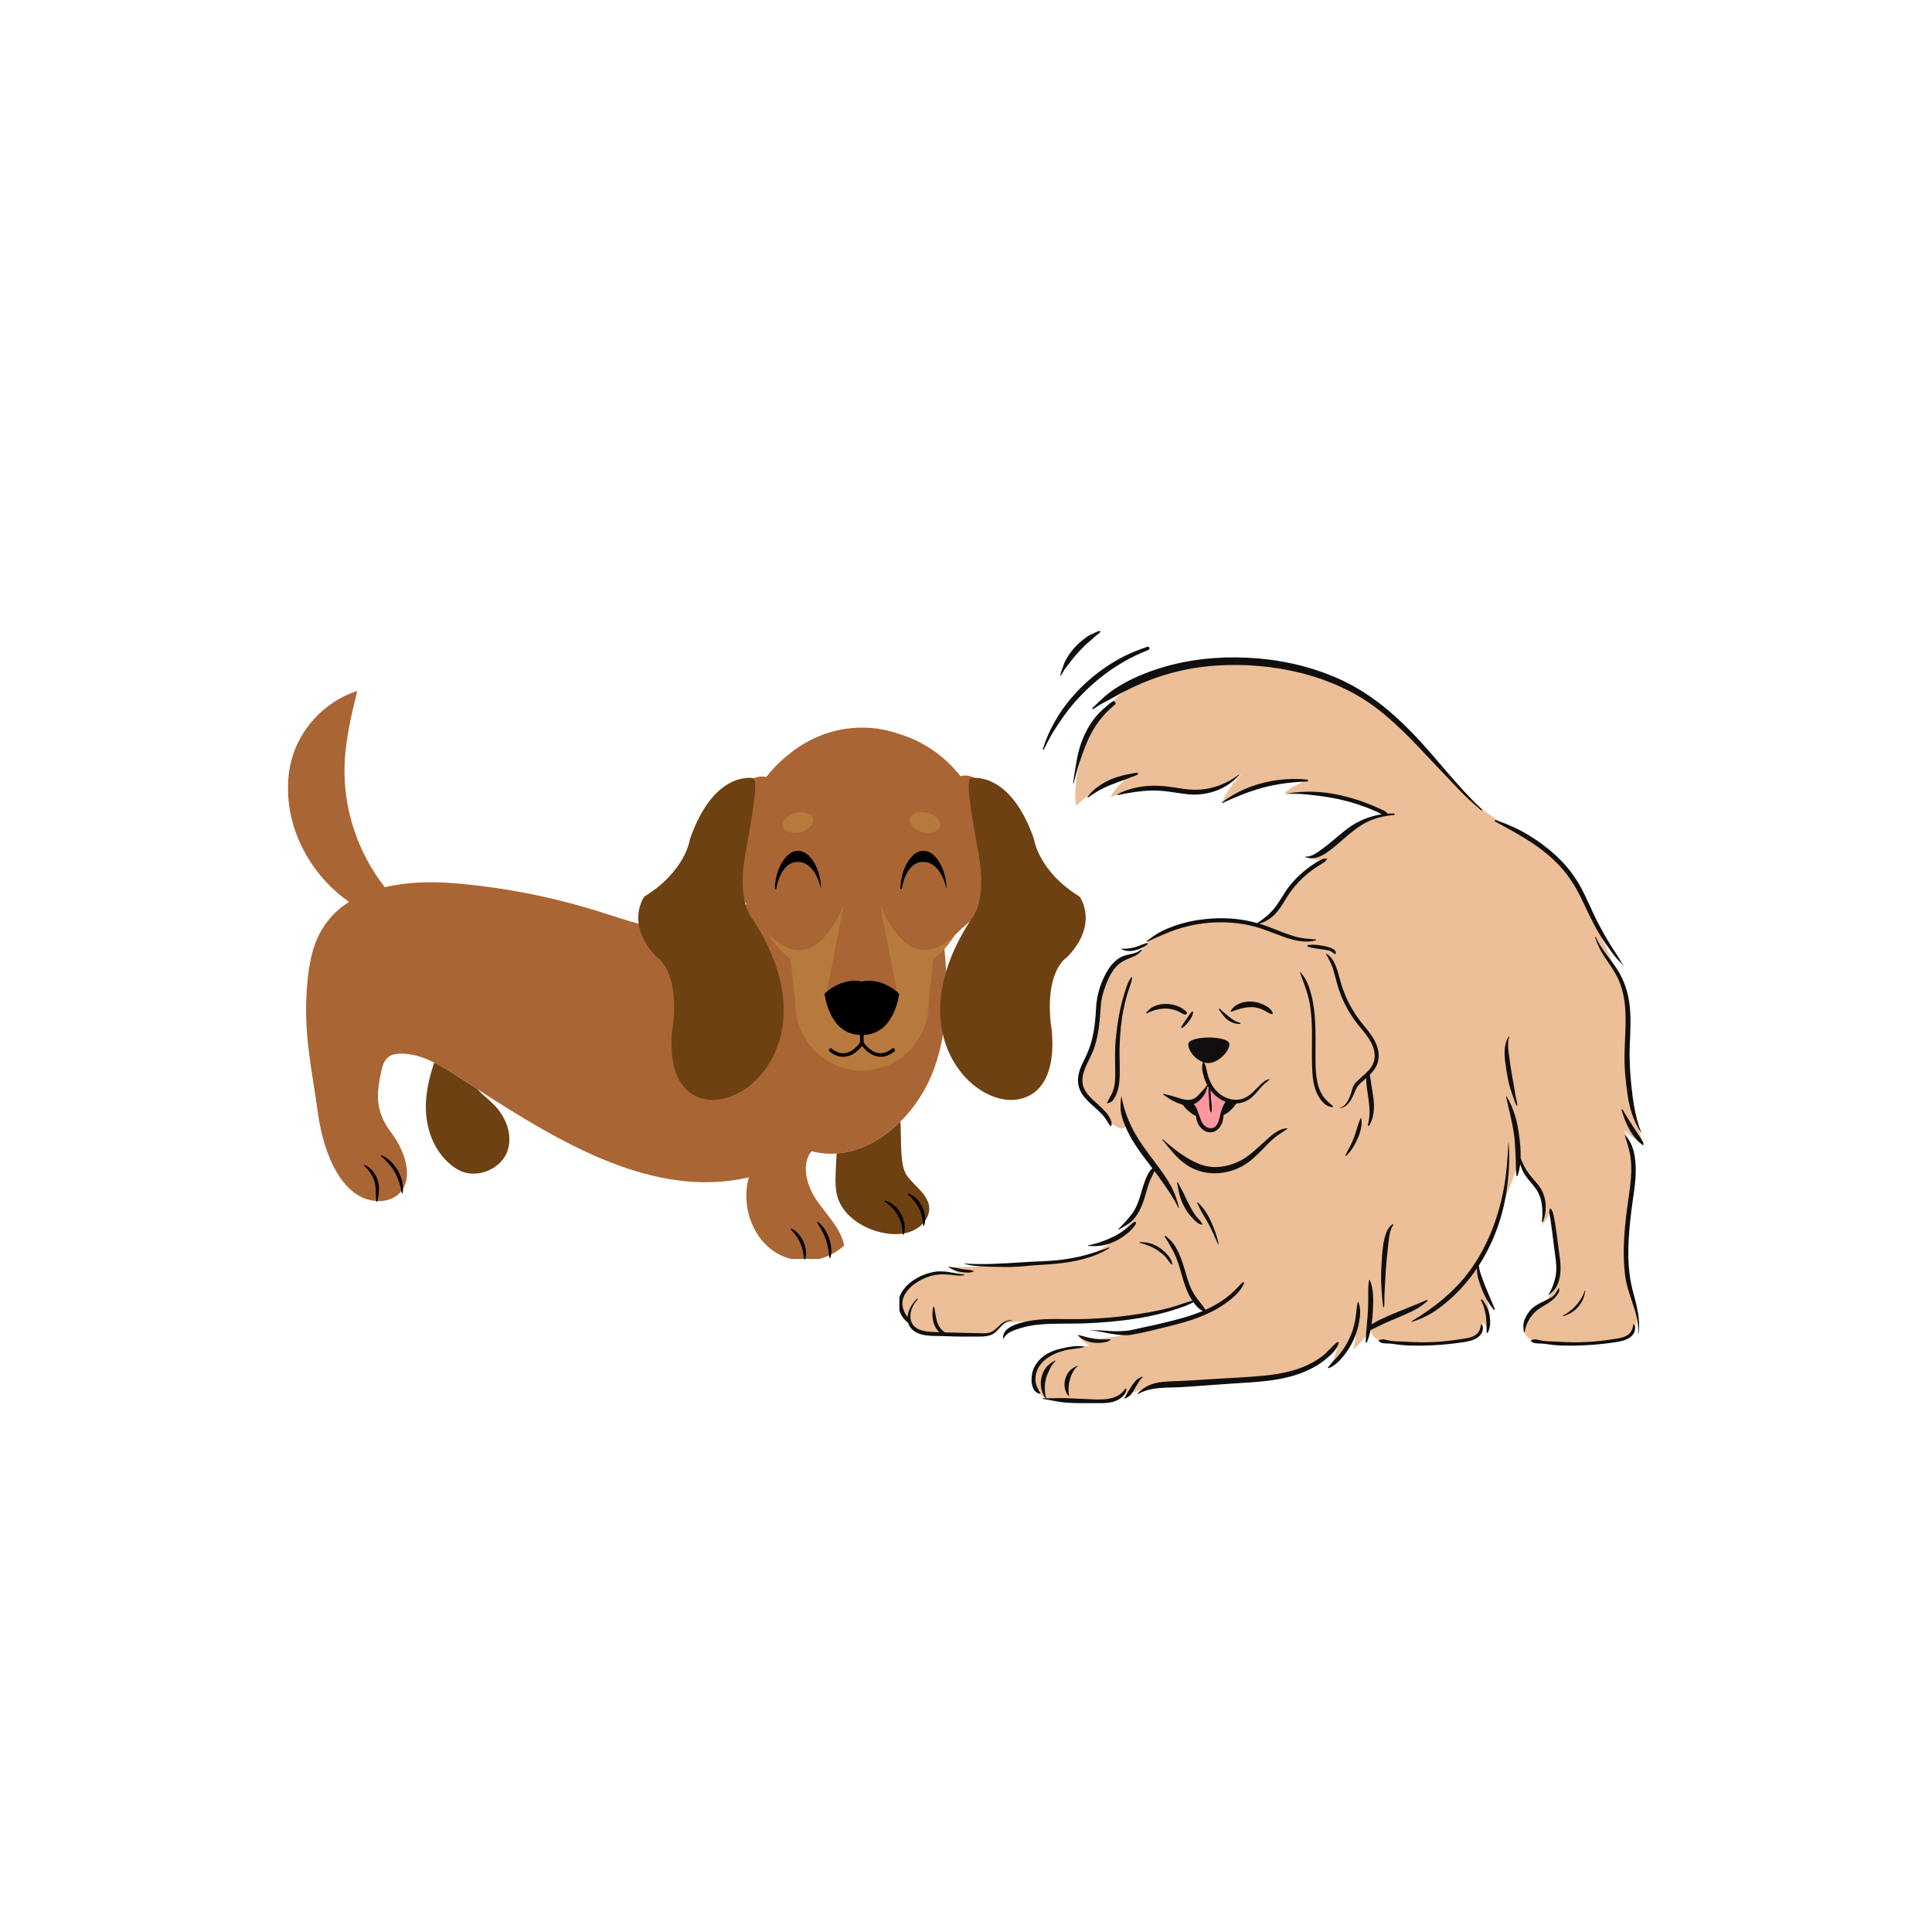 <svg xmlns="http://www.w3.org/2000/svg" xmlns:xlink="http://www.w3.org/1999/xlink" width="500" zoomAndPan="magnify" viewBox="0 0 375 375" height="500" preserveAspectRatio="xMidYMid meet" version="1.0"><defs><clipPath id="092b6829bf"><path d="M 174.574 128 L 318.973 128 L 318.973 272.484 L 174.574 272.484 Z M 174.574 128 " clip-rule="nonzero"/></clipPath><clipPath id="5242059bdc"><path d="M 174.574 122.484 L 318.973 122.484 L 318.973 272.484 L 174.574 272.484 Z M 174.574 122.484 " clip-rule="nonzero"/></clipPath><clipPath id="c2a2a2852f"><path d="M 55.898 134.113 L 205.984 134.113 L 205.984 244.363 L 55.898 244.363 Z M 55.898 134.113 " clip-rule="nonzero"/></clipPath><clipPath id="1dd4de5010"><path d="M 70 165 L 184 165 L 184 244.363 L 70 244.363 Z M 70 165 " clip-rule="nonzero"/></clipPath></defs><g clip-path="url(#092b6829bf)"><path fill="#ecbf98" d="M 314.863 259.926 C 314.863 259.926 318.863 258.938 317.438 253.707 C 316.012 248.477 315.008 244.641 315.969 237.074 C 316.926 229.512 318.027 224.062 315.219 219.348 C 315.219 219.348 318.281 221.957 318.934 222.09 C 318.934 222.09 316.422 213.848 315.977 208.797 C 315.531 203.746 316.281 201.07 315.977 196.566 C 315.672 192.062 309.832 179.43 308.18 176.02 C 306.531 172.605 304.641 168.074 298.82 164.051 C 292.996 160.027 288.348 159.098 281.535 151.105 C 274.727 143.109 272.594 141.121 268.27 137.59 C 263.945 134.059 253.855 128.793 244.285 128.34 C 234.715 127.891 221.266 128.797 214.34 138.055 C 207.414 147.309 208.848 156.434 208.848 156.434 C 208.848 156.434 213.762 151.402 219.648 150.418 C 219.648 150.418 216.605 152.316 215.57 154.719 C 215.57 154.719 217.914 153.859 221.973 153.082 C 226.035 152.309 229.195 154.18 233.707 153.648 C 238.219 153.121 241.906 149.434 241.594 149.559 C 241.594 149.559 238.066 153.078 237.223 155.812 C 237.223 155.812 240.371 153.688 243.773 152.84 C 247.176 151.992 252.961 151.297 253.723 151.508 C 253.723 151.508 250.43 152.578 249.258 154.094 C 249.258 154.094 257.52 152.609 268.902 158.047 C 268.902 158.047 265.523 158.395 262.738 160.609 C 259.949 162.824 256.953 166.652 253.391 166.309 C 254.539 167.027 257.141 166.914 257.141 166.914 C 257.141 166.914 252.867 168.871 250.086 172.938 C 247.305 177 245.426 179.152 243.773 179.5 C 243.773 179.5 239.121 178.016 234.609 178.633 C 230.098 179.25 225.75 180.887 224.219 181.797 C 222.691 182.707 221.793 184.473 220.004 185.344 C 218.219 186.215 215.48 186.016 214.195 190.5 C 212.91 194.98 213.281 198.668 212.336 202.008 C 211.395 205.348 209.598 207.547 209.797 210.059 C 209.996 212.57 215.234 215.684 215.57 218.023 C 216.762 218.652 218.098 219.914 218.773 218.098 C 218.773 218.098 222.75 225.074 223.898 226.145 C 223.898 226.145 223.465 227.094 222.867 228.809 C 222.266 230.527 221.047 235.957 217.992 238.898 C 214.938 241.84 212.848 244.379 202.801 245.121 C 192.75 245.863 186.07 246.047 184.039 245.926 C 184.039 245.926 185.871 247.141 186.84 247.461 C 186.84 247.461 183.797 247.172 182.586 247.18 C 181.375 247.184 178.277 247.152 176.305 249.777 C 174.332 252.402 174.395 254.73 176.305 256.109 C 176.305 256.109 177.164 258.281 179.176 258.711 C 181.188 259.145 190.637 259.09 191.609 259.102 C 192.578 259.113 194.77 256.824 194.77 256.824 C 195.555 256.414 207.797 256.324 207.797 256.324 C 207.797 256.324 218.637 256.207 223.289 255.051 C 227.941 253.898 232.027 252.438 232.027 252.438 L 233.98 254.828 C 233.98 254.828 230.609 256.016 224.914 257.449 C 219.219 258.883 213.215 260.77 209.32 259.199 C 209.598 259.969 211.453 261.227 211.453 261.227 C 211.453 261.227 206.504 261.613 204.141 262.703 C 201.773 263.797 200.246 266.555 200.652 268.445 C 201.059 270.336 203.035 271.516 203.035 271.516 C 203.035 271.516 214.27 272.305 215.25 271.977 C 216.23 271.648 218.832 271.18 220.281 268.758 C 220.281 268.758 219.434 269.895 219.133 270.539 C 218.832 271.18 219.277 270.52 219.277 270.52 C 219.277 270.52 223.43 268.898 225.707 268.793 C 227.988 268.691 244.742 267.402 246.543 267.414 C 248.344 267.422 255.426 265.566 257.996 262.656 C 259.277 261.57 259.965 260.027 259.965 260.027 C 259.965 260.027 258.938 264.574 257.992 265.457 C 257.992 265.457 262.809 261.242 263.355 256.766 C 263.355 256.766 263.105 260.77 262.648 261.77 C 262.191 262.77 265.746 258.762 266.039 258.008 C 266.039 258.008 266.016 259.715 268.203 260.309 C 270.387 260.906 281.039 261.242 284.27 260.145 C 287.504 259.043 287.77 258.688 287.801 256.648 C 287.801 256.648 288.953 257.707 288.688 258.582 C 288.688 258.582 289.562 254.344 288.445 251.594 C 287.324 248.848 286.602 245.859 286.875 244.824 C 287.148 243.789 289.715 240.785 290.797 236.594 C 291.879 232.402 295.066 226.633 294.781 224.016 C 294.781 224.016 295.527 226.707 297.238 228.656 C 298.945 230.605 300.41 234.41 299.223 237.918 C 300.461 236.402 300.957 235.105 300.957 235.105 C 300.957 235.105 303.09 244.062 302.402 247.438 C 301.715 250.812 300.184 252.523 298.645 253.711 C 297.102 254.898 293.516 259.145 298.156 260.367 C 302.797 261.59 314.863 259.926 314.863 259.926 Z M 314.863 259.926 " fill-opacity="1" fill-rule="nonzero"/></g><path fill="#100f0d" d="M 234.598 210.207 C 234.598 210.207 233.582 212.012 232.66 213.129 C 231.742 214.25 229.105 213.824 228.973 213.824 C 228.84 213.824 232.086 217.473 235.289 217.066 C 238.488 216.664 240.23 213.824 240.23 213.824 C 236.98 213.824 234.598 210.207 234.598 210.207 Z M 234.598 210.207 " fill-opacity="1" fill-rule="nonzero"/><path fill="#ff979f" d="M 237.707 213.418 C 237.348 213.301 237.043 213.156 236.742 212.922 C 235.773 212.18 235.02 211.047 234.469 209.969 C 234.422 211.348 233.34 212.438 232.258 213.16 C 232.027 213.312 231.496 213.496 231.461 213.754 C 231.441 213.887 231.691 214.293 231.734 214.445 C 231.809 214.699 231.863 214.965 231.914 215.227 C 232.012 215.754 232.07 216.289 232.184 216.816 C 232.398 217.844 232.887 218.922 233.848 219.336 C 234.32 219.535 234.855 219.551 235.359 219.449 C 235.656 219.391 235.949 219.285 236.188 219.098 C 236.609 218.762 236.789 218.211 236.902 217.684 C 237.148 216.551 237.211 215.34 237.754 214.293 C 237.832 214.141 238.117 213.816 238.082 213.637 C 238.07 213.582 238.055 213.543 238.035 213.516 C 237.969 213.434 237.855 213.465 237.707 213.418 Z M 237.707 213.418 " fill-opacity="1" fill-rule="nonzero"/><g clip-path="url(#5242059bdc)"><path fill="#100f0d" d="M 237.172 155.766 C 237.109 155.816 237.191 155.902 237.258 155.871 C 239.848 154.68 242.5 153.586 245.266 152.852 C 248.027 152.121 250.871 151.789 253.723 151.695 C 253.965 151.688 253.953 151.348 253.723 151.324 C 248.039 150.719 241.715 152.223 237.172 155.766 Z M 219.402 150.203 C 219.836 150.125 220.285 149.98 220.727 150.008 C 220.902 150.02 220.965 150.238 220.816 150.34 C 220.449 150.582 219.992 150.684 219.578 150.84 C 219.176 150.992 218.781 151.164 218.375 151.305 C 217.527 151.598 216.699 151.934 215.859 152.25 C 214.184 152.887 212.652 153.719 211.227 154.801 C 211.152 154.855 211.047 154.746 211.098 154.672 C 212.156 153.176 213.711 152.18 215.332 151.398 C 216.16 151 217.074 150.746 217.961 150.5 C 218.438 150.371 218.918 150.293 219.402 150.203 Z M 229.293 153.055 C 231.305 153.379 233.258 153.398 235.238 152.887 C 237.121 152.402 238.891 151.539 240.441 150.367 C 240.496 150.328 240.551 150.41 240.508 150.457 C 237.926 153.359 234.059 154.594 230.242 154.137 C 228.027 153.871 225.887 153.391 223.641 153.441 C 221.406 153.496 219.223 153.844 217.047 154.305 C 216.941 154.328 216.863 154.176 216.969 154.121 C 218.832 153.172 220.926 152.664 223.004 152.535 C 225.133 152.398 227.199 152.723 229.293 153.055 Z M 222.543 196.699 C 222.496 196.719 222.438 196.676 222.469 196.625 C 223.203 195.438 224.781 194.871 226.117 194.859 C 227.598 194.84 229.238 195.305 230.285 196.383 C 230.363 196.465 230.402 196.586 230.367 196.695 C 230.352 196.754 230.34 196.816 230.281 196.852 C 229.867 197.102 229.23 196.555 228.859 196.379 C 228.188 196.051 227.434 195.848 226.688 195.785 C 225.965 195.727 225.266 195.812 224.562 195.961 C 223.824 196.117 223.223 196.395 222.543 196.699 Z M 208.289 152.07 C 208.469 150.574 208.727 149.102 208.984 147.621 C 209.242 146.125 209.648 144.629 210.238 143.234 C 210.828 141.828 211.574 140.5 212.531 139.309 C 213.496 138.109 214.695 137.082 215.922 136.156 C 216.285 135.883 216.77 136.504 216.41 136.789 C 214.086 138.637 212.312 141.027 211.121 143.75 C 210.543 145.074 210.07 146.426 209.598 147.789 C 209.109 149.191 208.781 150.652 208.375 152.082 C 208.363 152.125 208.281 152.121 208.289 152.07 Z M 217.617 184.203 C 217.586 184.184 217.598 184.133 217.633 184.133 C 218.484 184.195 219.395 184.09 220.219 183.871 C 221.02 183.656 221.762 183.266 222.559 183.043 C 222.754 182.992 222.84 183.246 222.688 183.352 C 221.297 184.34 219.211 185.086 217.617 184.203 Z M 233.309 237.707 C 232.676 237.668 232.062 237.07 231.645 236.637 C 231.082 236.055 230.578 235.453 230.164 234.758 C 229.719 234.004 229.328 233.199 229.074 232.363 C 228.801 231.445 228.664 230.555 228.473 229.625 C 228.453 229.523 228.598 229.445 228.648 229.551 C 229.023 230.312 229.465 231.039 229.828 231.812 C 230.184 232.574 230.539 233.344 230.941 234.082 C 231.312 234.766 231.703 235.484 232.188 236.094 C 232.562 236.566 233.156 237.059 233.363 237.629 C 233.379 237.664 233.344 237.707 233.309 237.707 Z M 219.008 239.242 C 218.297 239.859 217.504 240.391 216.668 240.824 C 214.98 241.699 213.102 242.031 211.215 241.816 C 211.164 241.809 211.145 241.73 211.203 241.719 C 212.957 241.379 214.668 240.766 216.27 239.961 C 217.07 239.559 217.828 239.07 218.531 238.516 C 218.863 238.25 219.184 237.973 219.512 237.703 C 219.797 237.473 219.977 237.18 220.363 237.148 C 220.438 237.145 220.488 237.215 220.492 237.277 C 220.531 237.668 220.23 237.914 220.012 238.203 C 219.715 238.594 219.379 238.922 219.008 239.242 Z M 236.441 241.547 C 235.816 240.176 235.262 238.801 234.531 237.48 C 234.176 236.832 233.801 236.195 233.418 235.566 C 233.016 234.902 232.723 234.191 232.391 233.492 C 232.355 233.414 232.445 233.336 232.512 233.398 C 233.664 234.488 234.438 235.707 235.086 237.156 C 235.703 238.527 236.273 240.023 236.527 241.512 C 236.535 241.559 236.465 241.602 236.441 241.547 Z M 242.629 179.629 C 238.328 178.672 233.754 178.867 229.516 180.047 C 228.367 180.367 227.254 180.777 226.156 181.246 C 225.016 181.734 223.836 182.199 222.742 182.793 C 222.625 182.855 222.535 182.695 222.641 182.617 C 223.543 181.945 224.422 181.285 225.434 180.773 C 226.32 180.32 227.262 179.953 228.203 179.629 C 230.191 178.953 232.262 178.539 234.352 178.352 C 236.59 178.148 238.848 178.195 241.07 178.531 C 242.074 178.684 243.055 178.902 244.02 179.172 C 245.312 178.352 246.602 177.285 247.523 176.078 C 248.527 174.762 249.258 173.27 250.289 171.969 C 251.266 170.738 252.391 169.633 253.633 168.672 C 254.242 168.195 254.875 167.758 255.539 167.355 C 255.855 167.164 256.172 166.98 256.512 166.824 C 256.879 166.656 257.125 166.656 257.52 166.668 C 257.562 166.668 257.602 166.719 257.574 166.758 C 257.348 167.055 257.211 167.254 256.883 167.465 C 256.574 167.664 256.25 167.844 255.938 168.039 C 255.234 168.473 254.559 168.953 253.922 169.477 C 252.668 170.508 251.523 171.688 250.562 172.992 C 249.566 174.352 248.855 175.914 247.723 177.176 C 246.793 178.211 245.715 178.906 244.43 179.293 C 245.547 179.625 246.648 180.031 247.738 180.48 C 248.922 180.969 250.117 181.41 251.344 181.77 C 252.672 182.152 253.98 182.242 255.348 182.332 C 255.453 182.34 255.477 182.48 255.375 182.512 C 253.344 183.125 251.016 182.5 249.086 181.812 C 246.93 181.051 244.871 180.125 242.629 179.629 Z M 247.801 220.512 C 247.035 221.082 246.348 221.75 245.688 222.441 C 244.383 223.805 243.07 225.184 241.438 226.164 C 238.027 228.207 233.625 228.344 230.277 226.082 C 228.395 224.816 227.074 222.992 225.645 221.273 C 225.586 221.203 225.676 221.105 225.746 221.172 C 227.137 222.434 228.656 223.664 230.262 224.645 C 231.902 225.645 233.582 226.457 235.535 226.52 C 237.434 226.582 239.305 226.07 240.969 225.168 C 242.594 224.285 243.883 222.977 245.254 221.758 C 246.527 220.629 248.074 219.012 249.895 219 C 249.922 219 249.941 219.035 249.918 219.055 C 249.238 219.582 248.488 219.996 247.801 220.512 Z M 259.113 185.191 C 258.816 185.078 258.621 184.793 258.328 184.656 C 257.965 184.484 257.551 184.418 257.16 184.352 C 256.074 184.156 254.898 184.113 253.855 183.734 C 253.734 183.688 253.703 183.48 253.855 183.453 C 255.102 183.223 256.566 183.504 257.781 183.797 C 258.273 183.914 259.602 184.414 259.215 185.148 C 259.195 185.18 259.148 185.203 259.113 185.191 Z M 215.52 218.535 C 215.121 218.062 214.848 217.504 214.484 216.996 C 214.066 216.414 213.551 215.914 213.027 215.43 C 212.008 214.492 210.906 213.613 210.109 212.461 C 209.297 211.289 209.062 209.93 209.352 208.539 C 209.648 207.113 210.41 205.855 210.996 204.543 C 212.242 201.754 212.594 198.684 212.742 195.664 C 212.867 193.188 213.621 190.695 214.879 188.547 C 215.52 187.453 216.375 186.449 217.488 185.816 C 218.707 185.125 220.348 185.301 221.418 184.367 C 221.523 184.27 221.656 184.41 221.57 184.52 C 220.859 185.434 219.777 185.754 218.758 186.188 C 217.656 186.652 216.766 187.352 216.078 188.332 C 215.43 189.262 214.965 190.301 214.578 191.363 C 214.137 192.57 213.777 193.758 213.684 195.051 C 213.473 197.941 213.297 200.801 212.328 203.559 C 211.434 206.094 209.02 208.984 210.641 211.703 C 211.453 213.07 212.793 213.992 213.895 215.094 C 214.754 215.949 215.934 217.176 215.73 218.48 C 215.715 218.57 215.578 218.602 215.52 218.535 Z M 268.641 253.723 C 268.633 253.785 268.539 253.777 268.523 253.723 C 268.332 253.027 268.312 252.285 268.258 251.574 C 268.199 250.785 268.121 250.004 268.094 249.211 C 268.039 247.672 268.094 246.141 268.203 244.602 C 268.301 243.188 268.383 241.715 268.742 240.336 C 269.023 239.27 269.387 238.219 270.344 237.602 C 270.41 237.559 270.488 237.641 270.449 237.703 C 269.82 238.711 269.641 239.809 269.527 240.965 C 269.383 242.402 269.195 243.836 269.078 245.277 C 268.961 246.695 268.883 248.121 268.816 249.547 C 268.785 250.258 268.723 250.973 268.715 251.684 C 268.703 252.363 268.742 253.051 268.641 253.723 Z M 261.344 162.363 C 260.117 163.406 258.922 164.523 257.594 165.441 C 256.336 166.312 254.887 166.922 253.379 166.359 C 253.332 166.34 253.332 166.258 253.391 166.262 C 254.301 166.34 255.121 165.832 255.852 165.344 C 256.512 164.898 257.148 164.402 257.773 163.91 C 259.043 162.91 260.234 161.812 261.527 160.844 C 263.473 159.383 265.781 158.418 268.184 158.055 C 267.84 157.887 267.508 157.68 267.254 157.566 C 266.477 157.223 265.688 156.895 264.891 156.602 C 263.285 156.008 261.641 155.52 259.969 155.148 C 258.266 154.77 256.547 154.535 254.816 154.328 C 253.137 154.125 251.469 154.012 249.777 154.094 C 249.746 154.098 249.738 154.043 249.77 154.039 C 253.242 153.449 256.652 153.566 260.09 154.336 C 261.855 154.734 263.59 155.254 265.281 155.898 C 266.082 156.203 266.871 156.531 267.641 156.898 C 268.113 157.125 269.027 157.41 269.324 157.926 C 269.742 157.898 270.16 157.887 270.578 157.895 C 270.777 157.898 270.773 158.184 270.578 158.199 C 268.859 158.324 267.074 158.727 265.512 159.469 C 263.992 160.195 262.621 161.273 261.344 162.363 Z M 217.297 209.562 C 217.23 210.539 217.059 211.508 216.672 212.41 C 216.496 212.816 216.293 213.246 216.004 213.582 C 215.734 213.895 215.387 214.02 215.016 214.168 C 214.926 214.203 214.859 214.086 214.898 214.016 C 215.125 213.602 215.289 213.184 215.539 212.777 C 215.805 212.352 215.996 211.891 216.137 211.406 C 216.438 210.383 216.477 209.316 216.465 208.258 C 216.449 206.105 216.355 203.961 216.555 201.816 C 216.746 199.746 217.039 197.672 217.492 195.641 C 217.719 194.625 217.984 193.621 218.301 192.629 C 218.613 191.656 218.934 190.543 219.562 189.723 C 219.633 189.629 219.762 189.684 219.746 189.801 C 219.594 190.879 219.105 191.938 218.797 192.98 C 218.484 194.047 218.223 195.125 218.012 196.215 C 217.578 198.422 217.422 200.621 217.324 202.863 C 217.227 205.094 217.445 207.34 217.297 209.562 Z M 225.082 242.199 C 226.051 242.863 227.324 244.055 227.543 245.266 C 227.562 245.379 227.426 245.48 227.336 245.387 C 226.91 244.949 226.613 244.395 226.195 243.945 C 225.746 243.465 225.238 243.062 224.691 242.699 C 223.617 241.984 222.441 241.523 221.191 241.234 C 221.121 241.219 221.141 241.121 221.207 241.117 C 222.57 241.016 223.961 241.43 225.082 242.199 Z M 217.117 238.664 C 217.066 238.691 217.008 238.625 217.055 238.582 C 217.996 237.66 218.895 236.68 219.691 235.629 C 220.441 234.641 220.895 233.492 221.262 232.32 C 221.605 231.219 221.879 230.098 222.309 229.027 C 222.629 228.227 223 227.328 223.676 226.773 C 223.566 226.633 223.461 226.488 223.352 226.348 C 221.371 223.754 219.332 221.094 218.184 218.004 C 217.887 217.199 217.59 216.332 217.523 215.473 C 217.449 214.586 217.488 213.758 217.633 212.879 C 217.637 212.848 217.695 212.848 217.703 212.879 C 218.039 214.891 218.762 216.93 219.652 218.758 C 220.543 220.59 221.703 222.27 222.918 223.902 C 224.125 225.523 225.367 227.121 226.469 228.82 C 227.598 230.559 228.387 232.371 228.816 234.398 C 228.832 234.453 228.75 234.496 228.723 234.441 C 228.039 232.984 227.129 231.637 226.238 230.309 C 225.551 229.289 224.824 228.297 224.082 227.316 C 223.73 228.125 223.27 228.895 222.988 229.742 C 222.605 230.895 222.316 232.074 221.922 233.219 C 221.539 234.328 221.047 235.379 220.32 236.309 C 219.488 237.371 218.309 238.066 217.117 238.664 Z M 252.316 188.719 C 252.305 188.684 252.355 188.66 252.379 188.684 C 253.543 189.883 254.125 191.523 254.531 193.113 C 254.977 194.844 255.18 196.637 255.273 198.418 C 255.375 200.387 255.336 202.359 255.336 204.328 C 255.34 206.238 255.301 208.219 255.707 210.094 C 255.91 211.039 256.242 211.953 256.797 212.75 C 257.289 213.469 258.016 214.09 258.68 214.648 C 258.809 214.758 258.664 214.926 258.531 214.902 C 257.73 214.777 257.199 214.43 256.664 213.828 C 256.176 213.273 255.793 212.637 255.508 211.953 C 254.801 210.258 254.715 208.371 254.664 206.562 C 254.559 202.562 254.91 198.516 254.172 194.562 C 253.789 192.52 252.992 190.668 252.316 188.719 Z M 240.656 198.742 C 240.234 198.727 239.898 198.734 239.496 198.594 C 239.117 198.461 238.75 198.277 238.414 198.055 C 237.645 197.547 237.176 196.699 236.617 195.988 C 236.523 195.867 236.684 195.691 236.797 195.812 C 237.34 196.398 237.957 196.867 238.578 197.367 C 239.184 197.852 239.91 198.367 240.688 198.508 C 240.82 198.531 240.793 198.75 240.656 198.742 Z M 243.18 194.422 C 243.988 194.508 244.785 194.738 245.504 195.129 C 246.145 195.48 246.824 195.926 247.035 196.656 C 247.07 196.781 246.949 196.898 246.828 196.863 C 246.227 196.695 245.75 196.289 245.188 196.027 C 244.531 195.723 243.816 195.52 243.09 195.484 C 242.379 195.453 241.684 195.574 240.992 195.734 C 240.301 195.895 239.66 196.156 238.984 196.371 C 238.902 196.398 238.828 196.297 238.871 196.223 C 239.723 194.773 241.602 194.258 243.18 194.422 Z M 209.441 243.922 C 211.438 243.48 213.34 242.812 215.262 242.133 C 215.34 242.105 215.379 242.215 215.316 242.258 C 212.293 244.18 208.531 244.934 205.016 245.293 C 203.082 245.492 201.141 245.512 199.207 245.727 C 197.281 245.945 195.402 245.957 193.469 245.898 C 191.359 245.836 189.223 245.879 187.176 245.316 C 187.145 245.309 187.148 245.254 187.188 245.254 C 189.023 245.359 190.867 245.391 192.707 245.316 C 194.578 245.234 196.453 245.16 198.32 245.016 C 200.191 244.867 202.062 244.844 203.934 244.715 C 205.789 244.59 207.629 244.324 209.441 243.922 Z M 189.035 246.754 C 188.367 247.16 187.285 246.996 186.551 246.898 C 185.605 246.773 184.949 246.449 184.148 245.961 C 184.105 245.938 184.133 245.879 184.18 245.887 C 184.578 245.973 185.008 245.984 185.414 246.059 C 185.855 246.141 186.289 246.254 186.73 246.34 C 187.453 246.477 188.367 246.402 189.035 246.723 C 189.047 246.73 189.043 246.746 189.035 246.754 Z M 213.215 123.031 C 212.996 123.184 212.766 123.332 212.57 123.516 C 212.219 123.836 211.898 124.148 211.523 124.453 C 210.762 125.066 210.074 125.766 209.414 126.484 C 208.766 127.191 208.141 127.938 207.578 128.715 C 207.301 129.102 206.961 129.457 206.695 129.848 C 206.41 130.262 206.203 130.719 205.902 131.125 C 205.879 131.156 205.805 131.152 205.812 131.102 C 205.875 130.621 206.035 130.188 206.215 129.738 C 206.402 129.266 206.508 128.789 206.746 128.332 C 207.234 127.387 207.832 126.527 208.539 125.734 C 209.227 124.969 210.008 124.312 210.836 123.699 C 211.297 123.355 211.711 123.16 212.234 122.938 C 212.48 122.832 212.715 122.703 212.961 122.594 C 213.203 122.48 213.281 122.516 213.555 122.496 C 213.613 122.492 213.629 122.562 213.598 122.598 C 213.441 122.793 213.414 122.891 213.215 123.031 Z M 229.477 199.512 C 229.359 199.59 229.227 199.438 229.289 199.324 C 229.613 198.742 230.023 198.219 230.387 197.66 C 230.684 197.207 230.984 196.645 231.438 196.332 C 231.492 196.293 231.566 196.348 231.57 196.41 C 231.594 197.02 231.176 197.668 230.828 198.141 C 230.445 198.672 230.031 199.152 229.477 199.512 Z M 246.387 209.559 C 246.414 209.527 246.398 209.461 246.348 209.469 C 245.73 209.535 245.207 210.02 244.762 210.422 C 244.234 210.906 243.758 211.445 243.242 211.941 C 242.02 213.117 240.684 213.727 238.973 213.371 C 237.352 213.035 236.039 211.973 235.223 210.551 C 234.824 209.852 234.543 209.09 234.344 208.312 C 234.234 207.902 234.164 207.484 234.055 207.074 C 233.973 206.777 233.844 206.504 233.734 206.223 C 233.961 206.289 234.195 206.328 234.426 206.34 C 236.285 206.43 238.629 204.168 238.629 202.688 C 238.629 200.926 230.648 200.969 230.648 202.688 C 230.648 204.012 231.973 205.594 233.488 206.145 C 233.406 206.484 233.32 206.809 233.324 207.176 C 233.328 207.637 233.426 208.09 233.535 208.535 C 233.711 209.242 233.965 209.934 234.305 210.578 C 233.883 211.246 233.254 211.855 232.727 212.438 C 232.176 213.051 231.605 213.453 230.754 213.492 C 229.902 213.531 229.074 213.211 228.273 212.957 C 227.465 212.695 226.688 212.488 225.859 212.32 C 225.766 212.301 225.723 212.414 225.797 212.469 C 226.965 213.285 228.332 214.203 229.793 214.441 C 229.84 215.039 230.504 215.5 230.934 215.844 C 231.227 216.082 231.68 216.484 232.113 216.59 C 232.211 217.09 232.281 217.582 232.508 218.051 C 232.969 218.992 233.852 219.797 234.953 219.793 C 236.062 219.789 236.941 218.816 237.262 217.824 C 237.406 217.367 237.461 216.879 237.516 216.391 C 238.012 216.258 238.477 215.836 238.828 215.52 C 239.234 215.152 239.633 214.695 239.867 214.188 C 240.926 214.16 241.961 213.801 242.809 213.125 C 243.457 212.613 243.969 211.953 244.508 211.336 C 244.797 211.008 245.09 210.68 245.414 210.383 C 245.73 210.098 246.102 209.871 246.387 209.559 Z M 231.586 214.344 C 231.699 214.934 231.867 215.508 232.008 216.09 C 231.723 215.898 231.441 215.699 231.176 215.48 C 230.824 215.188 230.512 214.723 230.109 214.48 C 230.48 214.516 230.859 214.504 231.242 214.434 C 231.359 214.414 231.477 214.383 231.586 214.344 Z M 237.863 213.832 C 237.344 214.695 236.977 215.605 236.797 216.605 C 236.617 217.594 236.168 219.145 234.848 218.973 C 232.664 218.691 232.977 215.516 231.691 214.309 C 233.105 213.789 234.125 212.176 234.41 210.77 C 234.445 210.832 234.484 210.898 234.52 210.961 C 234.547 211.004 234.574 211.047 234.602 211.09 C 234.496 211.805 234.637 212.602 234.676 213.297 C 234.719 214.133 234.688 215.047 234.973 215.848 C 234.996 215.918 235.117 215.934 235.133 215.848 C 235.305 214.984 235.129 214.055 235.051 213.188 C 235 212.672 235 212.09 234.91 211.547 C 235.664 212.57 236.672 213.383 237.863 213.832 Z M 239.637 214.184 C 239.277 214.57 238.93 214.957 238.504 215.285 C 238.234 215.492 237.898 215.648 237.594 215.84 C 237.602 215.785 237.609 215.727 237.617 215.672 C 237.73 215.074 237.883 214.488 238.082 213.914 C 238.176 213.945 238.273 213.973 238.367 214 C 238.785 214.117 239.211 214.176 239.637 214.184 Z M 261.312 224.324 C 261.227 224.406 261.102 224.305 261.156 224.203 C 261.766 223.004 262.441 221.855 262.891 220.574 C 263.301 219.41 263.578 218.148 264.102 217.039 C 264.125 216.992 264.203 217.004 264.215 217.051 C 264.461 218.309 264.074 219.711 263.578 220.863 C 263.043 222.109 262.316 223.391 261.312 224.324 Z M 260.074 262.77 C 260.836 261.824 261.461 260.777 261.965 259.676 C 262.469 258.578 262.828 257.414 263.043 256.223 C 263.254 255.047 263.277 253.848 263.543 252.684 C 263.555 252.629 263.625 252.641 263.645 252.684 C 264.125 253.852 264.051 255.133 263.848 256.355 C 263.645 257.625 263.258 258.859 262.734 260.031 C 262.227 261.172 261.551 262.242 260.766 263.219 C 260.023 264.145 259.023 265.137 257.887 265.559 C 257.805 265.59 257.707 265.477 257.766 265.398 C 258.465 264.473 259.348 263.676 260.074 262.77 Z M 223.82 268.59 C 224.98 268.23 226.191 268.156 227.398 268.113 C 230.258 268.012 233.113 267.816 235.969 267.637 C 238.918 267.457 241.875 267.336 244.816 267.062 C 247.59 266.809 250.383 266.359 252.977 265.309 C 254.277 264.781 255.523 264.094 256.641 263.242 C 257.719 262.418 258.52 261.305 259.586 260.484 C 259.715 260.387 259.883 260.551 259.848 260.688 C 259.543 261.812 258.59 262.738 257.734 263.484 C 256.844 264.262 255.863 264.93 254.824 265.488 C 252.434 266.77 249.797 267.469 247.125 267.863 C 244.25 268.289 241.332 268.41 238.438 268.598 C 235.41 268.793 232.391 269.066 229.363 269.238 C 226.508 269.402 223.496 269.125 220.906 270.574 C 220.836 270.613 220.77 270.523 220.824 270.469 C 221.664 269.559 222.629 268.957 223.82 268.59 Z M 263.391 211.047 C 263.012 211.703 262.793 212.434 262.438 213.094 C 261.918 214.062 261.172 215.047 259.988 215.113 C 259.961 215.117 259.957 215.074 259.984 215.066 C 261.285 214.766 261.891 213.266 262.25 212.121 C 262.41 211.609 262.523 211.062 262.797 210.594 C 263.062 210.141 263.473 209.812 263.852 209.457 C 264.613 208.758 265.453 208.09 266.066 207.25 C 266.793 206.254 266.992 205.082 266.711 203.887 C 266.168 201.562 264.27 199.887 262.922 198.012 C 261.559 196.117 260.492 194 259.777 191.777 C 259.41 190.625 259.156 189.441 258.816 188.281 C 258.473 187.129 257.91 186.164 257.355 185.113 C 257.344 185.094 257.363 185.078 257.383 185.086 C 258.312 185.52 258.867 186.523 259.246 187.441 C 259.676 188.477 259.926 189.562 260.23 190.637 C 260.953 193.172 262.105 195.566 263.66 197.695 C 265.098 199.672 267.062 201.449 267.508 203.965 C 267.703 205.078 267.574 206.207 267 207.195 C 266.699 207.715 266.309 208.168 265.887 208.59 C 265.898 208.691 265.91 208.793 265.926 208.887 C 266.02 209.387 266.082 209.898 266.156 210.402 C 266.297 211.387 266.492 212.363 266.602 213.355 C 266.801 215.125 266.688 216.883 265.773 218.457 C 265.688 218.605 265.441 218.508 265.492 218.34 C 266.035 216.57 265.812 214.652 265.559 212.852 C 265.43 211.934 265.266 211.008 265.203 210.086 C 265.184 209.793 265.184 209.516 265.199 209.234 C 265.074 209.348 264.949 209.461 264.828 209.574 C 264.328 210.027 263.727 210.461 263.391 211.047 Z M 287.477 252.422 C 287.387 252.25 287.625 252.117 287.734 252.27 C 288.445 253.258 288.961 254.23 289.152 255.445 C 289.328 256.562 289.273 257.609 288.809 258.648 C 288.75 258.781 288.543 258.711 288.547 258.578 C 288.574 256.5 288.496 254.293 287.477 252.422 Z M 219 270.055 C 219.262 269.66 219.504 269.254 219.762 268.859 C 219.988 268.516 220.25 268.172 220.543 267.879 C 220.852 267.574 221.246 267.414 221.633 267.227 C 221.75 267.172 221.836 267.324 221.734 267.402 C 221.344 267.691 221.074 268.176 220.82 268.574 C 220.582 268.945 220.371 269.34 220.148 269.723 C 219.945 270.066 219.734 270.414 219.477 270.719 C 219.152 271.102 218.828 271.207 218.406 271.426 C 218.301 271.48 218.203 271.352 218.281 271.262 C 218.566 270.922 218.754 270.43 219 270.055 Z M 265.574 251.344 C 265.562 250.379 265.547 249.43 265.738 248.48 C 265.75 248.414 265.855 248.395 265.883 248.461 C 266.668 250.27 266.57 252.48 266.477 254.414 C 266.434 255.289 266.359 256.18 266.23 257.059 C 266.234 257.055 266.238 257.055 266.242 257.051 C 266.684 256.758 267.152 256.512 267.621 256.273 C 268.609 255.777 269.625 255.34 270.641 254.91 C 272.715 254.039 274.832 253.25 276.891 252.348 C 277.016 252.289 277.18 252.449 277.051 252.555 C 276.219 253.246 275.371 253.883 274.398 254.363 C 273.406 254.855 272.398 255.301 271.379 255.727 C 270.352 256.16 269.32 256.586 268.312 257.059 C 267.805 257.301 267.305 257.559 266.797 257.797 C 266.555 257.914 266.301 258.055 266.043 258.133 C 265.871 258.957 265.637 259.762 265.316 260.531 C 265.266 260.648 265.074 260.648 265.078 260.5 C 265.121 258.469 265.422 256.445 265.516 254.414 C 265.566 253.395 265.586 252.367 265.574 251.344 Z M 267.641 260.133 C 268.051 260 268.195 259.93 268.648 259.992 C 269.176 260.066 269.668 260.246 270.203 260.293 C 271.082 260.375 271.977 260.367 272.863 260.422 C 274.672 260.539 276.492 260.566 278.309 260.488 C 280.129 260.406 281.949 260.188 283.746 259.898 C 284.559 259.77 285.43 259.66 286.16 259.258 C 287.012 258.789 287.344 258.055 287.445 257.133 C 287.453 257.047 287.551 257.02 287.602 257.09 C 287.984 257.594 287.828 258.375 287.512 258.875 C 287.105 259.531 286.414 259.914 285.695 260.152 C 284.777 260.453 283.773 260.559 282.82 260.688 C 281.801 260.828 280.777 260.934 279.75 261.012 C 277.68 261.168 275.605 261.234 273.531 261.164 C 272.5 261.129 271.516 261.027 270.496 260.871 C 269.953 260.785 269.426 260.777 268.879 260.75 C 268.652 260.742 268.453 260.727 268.234 260.668 C 267.895 260.582 267.918 260.523 267.621 260.305 C 267.551 260.258 267.559 260.16 267.641 260.133 Z M 199.5 256.441 C 202.074 255.93 204.699 256.004 207.312 256.043 C 212.648 256.121 218.043 255.621 223.289 254.664 C 224.734 254.398 226.172 254.078 227.59 253.684 C 228.879 253.32 230.145 252.801 231.441 252.465 C 231.359 252.34 231.277 252.211 231.199 252.086 C 230.43 250.828 229.953 249.465 229.551 248.059 C 229.16 246.676 228.781 245.277 228.23 243.949 C 227.961 243.297 227.629 242.68 227.281 242.062 C 226.91 241.406 226.531 240.676 226.086 240.07 C 225.996 239.949 226.188 239.824 226.289 239.914 C 226.855 240.406 227.363 240.824 227.805 241.445 C 228.203 242 228.52 242.609 228.801 243.23 C 229.371 244.484 229.773 245.801 230.156 247.121 C 230.566 248.527 230.965 249.875 231.738 251.133 C 232.133 251.777 232.586 252.387 233.074 252.965 C 233.41 253.363 233.688 253.805 233.98 254.234 C 234.812 253.863 235.625 253.445 236.414 252.973 C 237.324 252.422 238.176 251.797 238.973 251.094 C 239.754 250.41 240.422 249.621 241.176 248.91 C 241.332 248.766 241.535 248.945 241.457 249.125 C 240.719 250.793 239.16 252.086 237.695 253.105 C 236.129 254.199 234.398 255.047 232.613 255.727 C 230.664 256.469 228.652 256.992 226.629 257.496 C 224.301 258.074 221.941 258.676 219.574 259.082 C 218.328 259.293 217.012 259.074 215.77 258.898 C 214.379 258.703 212.98 258.23 211.566 258.301 C 211.539 258.301 211.543 258.262 211.566 258.262 C 212.703 258.148 213.812 258.223 214.945 258.316 C 216.141 258.418 217.336 258.418 218.531 258.312 C 219.66 258.215 220.785 257.871 221.898 257.648 C 223.035 257.422 224.168 257.164 225.301 256.898 C 228.059 256.242 230.844 255.559 233.457 254.461 C 233.113 254.27 232.781 254.055 232.508 253.789 C 232.191 253.484 231.902 253.125 231.637 252.754 C 230.703 253.297 229.637 253.648 228.625 253.992 C 227.398 254.41 226.148 254.762 224.891 255.074 C 222.387 255.695 219.836 256.09 217.273 256.371 C 214.758 256.645 212.223 256.824 209.695 256.887 C 207.188 256.949 204.684 256.855 202.184 257.055 C 200.777 257.164 199.387 257.379 198.039 257.805 C 196.906 258.164 195.336 258.605 194.82 259.809 C 194.797 259.867 194.715 259.828 194.711 259.777 C 194.496 257.547 197.895 256.758 199.5 256.441 Z M 222.887 126.168 C 215.977 128.82 209.809 133.926 205.727 140.078 C 205.16 140.938 204.559 141.789 204.059 142.688 C 203.547 143.609 203.066 144.551 202.594 145.492 C 202.543 145.59 202.387 145.523 202.414 145.418 C 203.504 141.793 205.496 138.352 207.941 135.48 C 210.457 132.523 213.438 130.059 216.801 128.121 C 218.688 127.035 220.648 126.219 222.711 125.531 C 223.117 125.395 223.273 126.02 222.887 126.168 Z M 176.512 249.09 C 177.82 247.98 179.43 247.258 181.105 246.91 C 183.168 246.48 185.188 247.164 187.227 247.414 C 187.27 247.422 187.293 247.496 187.238 247.504 C 186.836 247.559 186.473 247.633 186.062 247.602 C 185.609 247.57 185.16 247.508 184.711 247.461 C 183.891 247.375 183.043 247.312 182.219 247.379 C 180.602 247.516 178.918 248.199 177.609 249.141 C 176.355 250.043 175.129 251.41 175.148 253.043 C 175.16 253.832 175.461 254.57 175.867 255.234 C 175.961 255.383 176.051 255.531 176.148 255.68 C 176.215 254.32 177.043 253 177.992 252.09 C 178.078 252.008 178.207 252.133 178.125 252.219 C 177.129 253.266 176.43 254.844 176.816 256.301 C 177.273 258.035 179.117 258.418 180.676 258.508 C 181.238 258.543 181.797 258.566 182.359 258.59 C 181.98 258.293 181.691 257.859 181.48 257.441 C 180.914 256.32 180.887 254.91 181.125 253.703 C 181.145 253.602 181.305 253.605 181.328 253.703 C 181.574 254.785 181.605 255.887 182.027 256.934 C 182.219 257.402 182.508 257.812 182.852 258.18 C 182.992 258.332 183.219 258.461 183.371 258.621 C 184.383 258.652 185.395 258.668 186.402 258.688 C 187.496 258.711 188.594 258.734 189.688 258.762 C 190.516 258.781 191.43 258.887 192.223 258.605 C 193.105 258.293 193.66 257.52 194.355 256.945 C 194.918 256.477 195.676 256.195 196.41 256.215 C 196.441 256.215 196.453 256.262 196.418 256.27 C 195.961 256.371 195.496 256.469 195.102 256.746 C 194.746 257 194.43 257.328 194.133 257.645 C 193.543 258.27 193.059 258.883 192.215 259.164 C 191.363 259.453 190.465 259.422 189.574 259.43 C 188.328 259.438 187.082 259.441 185.836 259.422 C 184.68 259.398 183.531 259.34 182.379 259.324 C 181.488 259.309 180.594 259.312 179.711 259.191 C 178.238 258.992 176.703 258.273 176.266 256.77 C 175.191 255.934 174.473 254.723 174.371 253.305 C 174.258 251.621 175.277 250.137 176.512 249.09 Z M 207.324 270.887 C 206.617 269.949 206.438 268.703 206.793 267.586 C 206.961 267.055 207.23 266.48 207.617 266.07 C 208.02 265.641 208.543 265.387 209.039 265.113 C 209.109 265.074 209.195 265.176 209.129 265.227 C 208.379 265.809 207.895 266.93 207.652 267.824 C 207.387 268.797 207.316 269.812 207.504 270.812 C 207.523 270.922 207.391 270.973 207.324 270.887 Z M 212.391 260.621 C 211.305 260.508 210.023 260.082 209.273 259.242 C 209.23 259.195 209.273 259.121 209.336 259.137 C 210.395 259.352 211.414 259.719 212.488 259.883 C 213.027 259.961 213.57 259.992 214.113 259.988 C 214.609 259.984 215.141 259.926 215.625 260.008 C 215.633 260.008 215.633 260.016 215.629 260.02 C 215.246 260.34 214.68 260.492 214.195 260.57 C 213.602 260.672 212.988 260.684 212.391 260.621 Z M 202.184 267.211 C 202.355 266.582 202.633 265.91 203.059 265.41 C 203.277 265.148 203.566 264.895 203.824 264.672 C 204.105 264.426 204.469 264.293 204.781 264.094 C 204.84 264.059 204.906 264.145 204.855 264.188 C 204.441 264.559 204.051 265.16 203.82 265.656 C 203.559 266.223 203.258 266.762 203.082 267.367 C 202.695 268.707 202.703 270.07 203.055 271.406 C 204.289 271.418 205.516 271.34 206.75 271.371 C 208.203 271.41 209.656 271.516 211.109 271.57 C 213.637 271.664 216.801 271.988 218.383 269.578 C 218.473 269.438 218.66 269.531 218.641 269.688 C 218.469 270.832 217.461 271.578 216.434 271.961 C 215.047 272.48 213.457 272.336 212.004 272.348 C 210.363 272.355 208.723 272.371 207.086 272.262 C 205.492 272.152 203.953 271.77 202.387 271.508 C 202.324 271.496 202.34 271.395 202.402 271.395 C 202.57 271.402 202.738 271.406 202.902 271.406 C 202.09 270.195 201.793 268.625 202.184 267.211 Z M 202.07 263.637 C 203.164 262.648 204.523 262.09 205.949 261.762 C 207.352 261.438 208.949 261.109 210.391 261.355 C 210.457 261.367 210.453 261.473 210.391 261.488 C 209.148 261.785 207.855 261.816 206.609 262.129 C 205.379 262.441 204.137 262.973 203.113 263.73 C 202.117 264.473 201.348 265.484 201.09 266.715 C 200.953 267.344 200.941 268.047 201.094 268.676 C 201.168 268.977 201.305 269.258 201.449 269.531 C 201.582 269.781 201.734 270.148 201.922 270.355 C 201.984 270.422 201.926 270.562 201.824 270.523 C 201.465 270.391 201.266 270.387 200.98 270.105 C 200.75 269.875 200.59 269.598 200.469 269.293 C 200.203 268.605 200.172 267.816 200.254 267.09 C 200.406 265.746 201.07 264.539 202.07 263.637 Z M 301.281 239.082 C 301.184 238.309 301.062 237.539 300.949 236.77 C 300.848 236.094 300.59 235.223 300.844 234.559 C 300.855 234.527 300.895 234.512 300.922 234.539 C 301.441 235.016 301.551 235.902 301.684 236.559 C 301.855 237.395 301.969 238.242 302.086 239.086 C 302.32 240.766 302.527 242.449 302.762 244.129 C 302.945 245.441 302.988 246.781 302.707 248.086 C 302.574 248.688 302.379 249.285 302.066 249.816 C 301.707 250.438 301.176 250.891 300.633 251.352 C 300.594 251.383 300.523 251.344 300.559 251.293 C 301.223 250.258 301.715 248.906 301.945 247.695 C 302.203 246.332 302.047 244.969 301.852 243.609 C 301.633 242.102 301.469 240.59 301.281 239.082 Z M 293.352 207.953 C 293.527 209.074 293.754 210.184 293.938 211.301 C 294.035 211.879 294.117 212.465 294.23 213.039 C 294.328 213.547 294.48 214.051 294.512 214.57 C 294.516 214.641 294.414 214.66 294.383 214.605 C 294.094 214.129 293.945 213.578 293.758 213.055 C 293.543 212.469 293.328 211.891 293.148 211.293 C 292.785 210.109 292.57 208.879 292.379 207.656 C 292.051 205.574 291.641 203.055 292.844 201.191 C 292.875 201.145 292.961 201.172 292.941 201.234 C 292.594 202.289 292.715 203.449 292.859 204.531 C 293.012 205.672 293.172 206.812 293.352 207.953 Z M 318.504 219.832 C 317.051 217.578 316.285 215.086 315.902 212.445 C 315.523 209.848 315.27 207.215 315.316 204.59 C 315.41 199.391 316.285 193.902 313.645 189.141 C 312.977 187.934 312.16 186.816 311.402 185.668 C 310.625 184.492 310.035 183.289 309.605 181.949 C 309.582 181.871 309.707 181.816 309.738 181.891 C 310.734 184.172 312.539 186.059 313.883 188.133 C 315.293 190.312 316.059 192.727 316.332 195.301 C 316.602 197.863 316.43 200.441 316.332 203.008 C 316.234 205.668 316.395 208.273 316.668 210.918 C 316.98 213.902 317.449 217.004 318.57 219.805 C 318.586 219.844 318.523 219.867 318.504 219.832 Z M 315.266 187.602 C 314.828 187.074 314.324 186.629 313.867 186.117 C 313.441 185.645 313.07 185.125 312.691 184.613 C 311.922 183.566 311.176 182.492 310.496 181.383 C 309.078 179.059 308.004 176.57 306.805 174.133 C 305.695 171.871 304.344 169.789 302.613 167.953 C 300.984 166.23 299.121 164.742 297.133 163.453 C 294.902 162.008 292.539 160.707 290.195 159.457 C 290.047 159.375 290.148 159.129 290.309 159.184 C 292.605 159.957 294.758 160.898 296.828 162.172 C 298.812 163.395 300.695 164.797 302.379 166.414 C 304.133 168.098 305.648 170.027 306.809 172.168 C 308.109 174.57 309.102 177.133 310.387 179.547 C 311.094 180.875 311.832 182.188 312.625 183.469 C 313.039 184.137 313.473 184.789 313.91 185.441 C 314.387 186.152 314.746 186.922 315.273 187.594 C 315.273 187.598 315.27 187.605 315.266 187.602 Z M 314.75 215.461 C 314.715 215.336 314.902 215.254 314.965 215.371 C 315.609 216.574 316.387 217.73 317.121 218.879 C 317.859 220.031 318.68 221.129 319.27 222.363 C 319.297 222.426 319.234 222.504 319.168 222.465 C 316.766 220.938 315.523 218.086 314.75 215.461 Z M 287.477 157.262 C 286.375 156.305 285.273 155.363 284.234 154.332 C 283.223 153.332 282.242 152.297 281.262 151.262 C 279.277 149.168 277.309 147.062 275.32 144.973 C 271.426 140.887 267.297 136.949 262.254 134.312 C 257.336 131.742 251.969 130.184 246.473 129.496 C 240.902 128.797 235.152 128.91 229.656 130.078 C 226.562 130.738 223.566 131.738 220.684 133.039 C 219.223 133.699 217.781 134.426 216.383 135.211 C 215.715 135.59 215.047 135.984 214.359 136.324 C 213.598 136.699 212.934 137.129 212.242 137.629 C 212.109 137.727 211.949 137.512 212.066 137.398 C 213.121 136.406 214.137 135.363 215.285 134.48 C 216.453 133.59 217.742 132.816 219.051 132.148 C 221.633 130.832 224.379 129.836 227.18 129.105 C 232.715 127.672 238.523 127.316 244.215 127.801 C 249.906 128.289 255.535 129.695 260.703 132.148 C 265.891 134.613 270.34 138.312 274.293 142.43 C 278.875 147.195 282.805 152.574 287.641 157.098 C 287.754 157.203 287.59 157.363 287.477 157.262 Z M 297.195 260.133 C 297.602 260 297.746 259.93 298.199 259.992 C 298.727 260.066 299.219 260.246 299.754 260.293 C 300.637 260.375 301.527 260.367 302.414 260.422 C 304.227 260.539 306.047 260.566 307.859 260.488 C 309.68 260.406 311.5 260.188 313.301 259.898 C 314.109 259.77 314.984 259.66 315.711 259.258 C 316.562 258.789 316.895 258.055 316.996 257.133 C 317.008 257.047 317.102 257.02 317.156 257.09 C 317.535 257.594 317.379 258.375 317.066 258.875 C 316.656 259.531 315.965 259.914 315.25 260.152 C 314.328 260.453 313.328 260.559 312.371 260.688 C 311.352 260.828 310.328 260.934 309.301 261.012 C 307.23 261.168 305.156 261.234 303.082 261.164 C 302.051 261.129 301.066 261.027 300.047 260.871 C 299.508 260.785 298.977 260.777 298.43 260.75 C 298.203 260.742 298.004 260.727 297.785 260.668 C 297.445 260.582 297.473 260.523 297.172 260.305 C 297.102 260.258 297.109 260.16 297.195 260.133 Z M 297.652 253.738 C 298.461 253.09 299.418 252.688 300.34 252.246 C 300.82 252.012 301.305 251.754 301.676 251.359 C 302.062 250.953 302.23 250.449 302.555 250.012 C 302.574 249.988 302.613 249.988 302.621 250.02 C 302.84 250.758 302.168 251.508 301.695 251.992 C 300.961 252.738 300.094 253.211 299.195 253.73 C 297.418 254.758 296.242 256.555 295.918 258.594 C 295.91 258.652 295.812 258.652 295.801 258.594 C 295.625 257.699 295.609 256.887 295.965 256.023 C 296.332 255.141 296.906 254.336 297.652 253.738 Z M 300.957 254.293 C 300.961 254.293 300.961 254.301 300.957 254.301 C 300.953 254.301 300.953 254.293 300.957 254.293 Z M 316.398 251.492 C 316.02 250.316 315.66 249.129 315.48 247.902 C 315.301 246.664 315.211 245.41 315.18 244.156 C 315.109 241.57 315.305 238.977 315.586 236.406 C 315.871 233.793 316.371 231.199 316.566 228.574 C 316.676 227.133 316.66 225.691 316.426 224.262 C 316.207 222.93 315.77 221.633 315.367 220.352 C 315.359 220.332 315.383 220.324 315.391 220.332 C 317.109 221.984 317.457 224.613 317.492 226.895 C 317.531 229.645 316.973 232.355 316.641 235.074 C 316.016 240.238 315.598 245.625 316.961 250.703 C 317.672 253.355 318.477 256.125 318.008 258.895 C 318.004 258.926 317.949 258.918 317.953 258.887 C 318.176 256.289 317.18 253.918 316.398 251.492 Z M 292.406 212.781 C 293.117 213.926 293.594 215.074 294.012 216.352 C 294.434 217.637 294.668 219 294.852 220.332 C 295.047 221.758 295.203 223.289 295.152 224.793 C 295.523 225.746 295.977 226.688 296.547 227.52 C 297.195 228.469 298.023 229.266 298.715 230.184 C 300.188 232.137 300.383 234.855 299.5 237.105 C 299.461 237.207 299.27 237.207 299.285 237.074 C 299.453 235.723 299.418 234.438 299.141 233.105 C 298.887 231.875 298.324 230.945 297.531 229.988 C 296.859 229.176 296.125 228.395 295.645 227.449 C 295.402 226.965 295.211 226.473 295.062 225.961 C 294.973 226.734 294.812 227.484 294.559 228.207 C 294.516 228.328 294.352 228.301 294.336 228.176 C 294.191 226.887 294.258 225.57 294.172 224.277 C 294.086 223.004 294.066 221.734 293.902 220.461 C 293.57 217.879 292.859 215.359 292.324 212.816 C 292.312 212.766 292.379 212.738 292.406 212.781 Z M 286.688 246.168 C 285.176 248.41 283.398 250.465 281.359 252.262 C 280.309 253.188 279.195 254.062 278.008 254.805 C 276.758 255.582 275.469 256.125 274.07 256.574 C 273.992 256.602 273.945 256.484 274.016 256.441 C 278.348 253.828 282.348 250.688 285.336 246.566 C 288.586 242.086 290.617 236.895 291.73 231.496 C 292.391 228.281 292.621 225.043 292.773 221.77 C 292.773 221.746 292.812 221.746 292.812 221.77 C 293.07 224.715 292.902 227.727 292.5 230.648 C 292.094 233.602 291.371 236.484 290.289 239.262 C 289.426 241.473 288.352 243.598 287.07 245.586 C 287.059 246.27 287.297 246.945 287.52 247.582 C 287.785 248.355 288.059 249.121 288.371 249.871 C 288.961 251.273 289.562 252.672 290.141 254.078 C 290.191 254.195 290 254.305 289.922 254.207 C 288.852 252.879 288.078 251.449 287.484 249.852 C 287.031 248.637 286.617 247.422 286.688 246.168 Z M 307.59 250.535 C 307.613 250.469 307.703 250.5 307.691 250.566 C 307.516 251.766 307.117 252.754 306.309 253.676 C 305.539 254.551 304.559 255.168 303.43 255.461 C 303.367 255.477 303.324 255.383 303.383 255.352 C 305.281 254.352 306.918 252.598 307.59 250.535 Z M 307.59 250.535 " fill-opacity="1" fill-rule="nonzero"/></g><g clip-path="url(#c2a2a2852f)"><path fill="#aa6535" d="M 67.758 175.043 C 65.355 176.57 63.332 178.641 61.934 181.414 C 60.188 184.875 59.738 188.918 59.504 192.855 C 59.008 201.219 60.59 207.879 61.727 216.164 C 62.777 223.848 66.418 233.164 73.586 233.129 C 75.02 233.125 76.496 232.664 77.539 231.598 C 80.402 228.676 78.578 223.43 76.121 220.105 C 73.66 216.777 72.918 214.25 73.605 210.051 C 74.254 206.086 74.664 204.348 78.375 204.52 C 80.438 204.617 82.395 205.301 84.277 206.242 C 85.785 207 87.238 207.914 88.66 208.832 C 89.984 209.688 91.316 210.551 92.66 211.418 C 109.074 221.984 126.949 232.754 145.355 228.531 C 143.848 233.668 145.836 239.77 149.992 242.734 C 154.145 245.699 160.102 245.273 163.859 241.738 C 163.133 238.332 160.512 235.867 158.574 233.07 C 156.633 230.277 155.398 226.109 157.496 223.453 C 158.914 223.828 160.336 223.98 161.746 223.934 C 161.801 223.934 161.855 223.93 161.91 223.926 C 162.07 223.922 162.23 223.91 162.391 223.898 C 166.918 223.559 171.262 221.199 174.773 217.703 C 177.641 214.848 179.953 211.23 181.344 207.344 C 184.016 199.867 184.102 191.746 183.258 183.699 C 183.992 182.895 184.73 182.105 185.477 181.359 C 188.422 178.414 190.008 178.227 190.863 173.82 C 196.82 174.363 205.75 175.027 205.75 175.027 C 205.75 175.027 196.359 165.637 193.457 157.531 C 193.457 157.531 191.234 149.449 186.422 150.652 C 183.457 146.855 179.387 143.973 174.691 142.512 C 172.371 141.684 169.895 141.23 167.328 141.23 C 161.914 141.23 156.914 143.227 152.895 146.59 C 151.348 147.816 149.957 149.234 148.758 150.809 C 144 149.762 141.828 157.711 141.828 157.711 C 138.926 165.793 129.535 175.184 129.535 175.184 C 129.535 175.184 137.895 174.562 143.832 174.035 C 144.23 174.586 144.574 175.062 144.879 175.488 C 141.824 178.953 137.039 180.609 132.516 180.613 C 126.918 180.613 121.527 178.566 116.152 176.891 C 107.008 174.039 97.594 172.207 88.105 171.434 C 83.758 171.078 79.027 171.172 74.699 172.207 C 69.406 165.48 66.555 156.848 66.887 148.285 C 67.074 143.484 68.211 138.781 69.34 134.113 C 62.996 136.125 57.898 141.66 56.418 148.148 C 55.98 150.062 55.84 152.039 55.918 154 C 56.246 162.352 60.906 170.316 67.758 175.043 " fill-opacity="1" fill-rule="nonzero"/></g><path fill="#b8793c" d="M 151.977 160.41 C 151.699 159.383 152.781 158.199 154.391 157.773 C 155.996 157.344 157.531 157.848 157.809 158.879 C 158.082 159.91 157.004 161.09 155.395 161.52 C 153.785 161.945 152.254 161.441 151.977 160.41 Z M 179.02 161.52 C 177.41 161.09 176.332 159.91 176.605 158.879 C 176.883 157.848 178.414 157.344 180.023 157.773 C 181.633 158.199 182.715 159.383 182.438 160.41 C 182.16 161.441 180.629 161.945 179.02 161.52 Z M 185.578 181.121 C 181.887 184.992 176.156 187.707 170.875 175.742 L 174.145 192.707 C 174.145 192.707 174.145 200.949 167.309 200.949 C 160.473 200.949 160.473 192.707 160.473 192.707 L 163.738 175.742 C 158.461 187.707 152.73 185.016 149.035 181.121 C 150.266 183.184 151.727 184.941 153.461 186.125 L 154.391 194.871 C 154.391 201.98 160.195 207.789 167.309 207.789 C 174.422 207.789 180.227 201.98 180.227 194.871 L 181.156 186.125 C 182.863 184.918 184.348 183.184 185.578 181.121 " fill-opacity="1" fill-rule="nonzero"/><path fill="#6d4111" d="M 146.07 151.012 C 145.594 150.988 138.453 149.906 133.934 162.824 C 133.934 162.824 133.152 169.059 125.059 174.035 C 125.059 174.035 121.164 179.312 127.547 185.848 C 127.547 185.848 131.746 188.184 130.664 198.613 C 130.664 198.613 128.176 211.832 137.047 213.391 C 145.918 214.949 160.395 200.172 146.07 178.383 C 146.07 178.383 142.953 175.293 144.664 165.789 C 146.398 156.289 147.199 151.012 146.07 151.012 Z M 188.543 151.012 C 189.023 150.988 196.16 149.906 200.684 162.824 C 200.684 162.824 201.465 169.059 209.555 174.035 C 209.555 174.035 213.449 179.312 207.066 185.848 C 207.066 185.848 202.871 188.184 203.949 198.613 C 203.949 198.613 206.438 211.832 197.566 213.391 C 188.695 214.949 174.219 200.172 188.543 178.383 C 188.543 178.383 191.66 175.293 189.953 165.789 C 188.219 156.289 187.414 151.012 188.543 151.012 Z M 176.082 228.262 C 177.539 230.227 180 231.758 180.332 234.105 C 180.617 236.141 179.039 238.133 176.98 238.969 C 174.922 239.805 172.516 239.648 170.363 239.043 C 166.859 238.055 163.648 235.707 162.617 232.508 C 162.133 231.008 162.141 229.414 162.191 227.852 C 162.234 226.535 162.305 225.215 162.391 223.898 C 166.918 223.559 171.262 221.199 174.773 217.703 C 175.008 221.562 174.578 226.246 176.082 228.262 Z M 88.66 208.832 C 87.238 207.914 85.785 207 84.277 206.242 C 83.453 208.742 82.816 211.285 82.68 213.902 C 82.465 218.121 83.727 222.645 87.074 225.711 C 87.816 226.387 88.66 226.992 89.617 227.375 C 92.988 228.719 97.113 226.777 98.375 223.73 C 99.633 220.688 98.406 217.043 95.969 214.52 C 94.926 213.441 93.668 212.508 92.66 211.418 C 91.316 210.551 89.984 209.688 88.66 208.832 " fill-opacity="1" fill-rule="nonzero"/><g clip-path="url(#1dd4de5010)"><path fill="#000000" d="M 72.965 232.113 C 72.93 231.379 72.988 230.379 72.699 229.379 C 72.418 228.367 71.867 227.559 71.41 227.031 C 70.949 226.504 70.594 226.219 70.645 226.137 C 70.688 226.062 71.148 226.203 71.746 226.691 C 72.328 227.176 73.027 228.043 73.352 229.195 C 73.516 229.766 73.559 230.34 73.551 230.836 C 73.539 231.336 73.488 231.773 73.445 232.137 C 73.348 232.863 73.242 233.312 73.152 233.305 C 73.059 233.301 72.992 232.848 72.965 232.113 Z M 77.738 230.41 C 77.695 230.219 77.648 230.012 77.578 229.793 C 77.523 229.57 77.438 229.344 77.355 229.102 C 77.18 228.621 76.953 228.105 76.668 227.59 C 76.379 227.078 76.059 226.617 75.742 226.215 C 75.578 226.02 75.426 225.828 75.266 225.664 C 75.113 225.492 74.961 225.344 74.824 225.207 C 74.262 224.664 73.867 224.359 73.922 224.27 C 73.961 224.199 74.453 224.359 75.129 224.84 C 75.297 224.961 75.48 225.098 75.656 225.266 C 75.848 225.422 76.023 225.609 76.215 225.809 C 76.582 226.219 76.945 226.707 77.258 227.258 C 77.566 227.816 77.793 228.383 77.949 228.906 C 78.02 229.172 78.09 229.426 78.125 229.668 C 78.172 229.906 78.195 230.133 78.211 230.34 C 78.266 231.168 78.148 231.672 78.066 231.668 C 77.961 231.668 77.91 231.172 77.738 230.41 Z M 155.961 243.504 C 155.922 243.203 155.852 242.855 155.754 242.477 C 155.648 242.098 155.512 241.688 155.328 241.273 C 155.145 240.863 154.93 240.488 154.723 240.156 C 154.504 239.828 154.293 239.543 154.098 239.312 C 153.715 238.852 153.441 238.574 153.496 238.492 C 153.547 238.422 153.93 238.562 154.434 238.977 C 154.688 239.176 154.961 239.457 155.227 239.797 C 155.488 240.141 155.738 240.547 155.945 241 C 156.148 241.457 156.281 241.918 156.359 242.34 C 156.434 242.766 156.457 243.152 156.438 243.48 C 156.406 244.129 156.254 244.512 156.172 244.496 C 156.07 244.484 156.051 244.098 155.961 243.504 Z M 160.281 240.535 C 159.613 238.578 158.453 237.289 158.598 237.152 C 158.66 237.09 159.039 237.336 159.516 237.875 C 159.758 238.145 160.012 238.492 160.262 238.902 C 160.5 239.316 160.73 239.793 160.918 240.312 C 161.098 240.836 161.215 241.352 161.281 241.824 C 161.344 242.301 161.363 242.73 161.344 243.094 C 161.305 243.812 161.16 244.242 161.074 244.23 C 160.875 244.215 160.98 242.484 160.281 240.535 Z M 175.133 238.52 C 175.109 238.344 175.086 238.156 175.035 237.953 C 175.004 237.75 174.938 237.543 174.875 237.32 C 174.738 236.879 174.551 236.41 174.297 235.941 C 174.035 235.48 173.734 235.07 173.438 234.719 C 173.281 234.551 173.137 234.383 172.984 234.246 C 172.84 234.102 172.691 233.977 172.555 233.867 C 172.012 233.418 171.617 233.195 171.656 233.098 C 171.684 233.02 172.16 233.09 172.828 233.473 C 172.992 233.57 173.172 233.68 173.348 233.82 C 173.535 233.953 173.707 234.121 173.891 234.297 C 174.25 234.656 174.598 235.102 174.887 235.617 C 175.168 236.133 175.359 236.664 175.477 237.16 C 175.527 237.41 175.578 237.645 175.59 237.871 C 175.617 238.098 175.617 238.309 175.609 238.5 C 175.578 239.27 175.387 239.711 175.305 239.691 C 175.203 239.676 175.223 239.219 175.133 238.52 Z M 179.086 236.883 C 179.062 236.723 179.043 236.547 179 236.363 C 178.969 236.176 178.91 235.98 178.859 235.777 C 178.742 235.371 178.582 234.93 178.367 234.492 C 178.145 234.059 177.891 233.668 177.641 233.324 C 177.504 233.164 177.387 233 177.254 232.863 C 177.129 232.719 177.004 232.594 176.891 232.48 C 176.426 232.027 176.086 231.773 176.137 231.684 C 176.172 231.609 176.605 231.715 177.191 232.109 C 177.336 232.211 177.492 232.324 177.645 232.465 C 177.809 232.598 177.957 232.758 178.117 232.93 C 178.426 233.281 178.727 233.707 178.973 234.191 C 179.211 234.68 179.371 235.172 179.465 235.629 C 179.504 235.863 179.547 236.082 179.555 236.289 C 179.574 236.496 179.57 236.688 179.562 236.867 C 179.523 237.57 179.348 237.98 179.27 237.965 C 179.168 237.949 179.172 237.527 179.086 236.883 Z M 150.418 172.574 C 150.418 168.883 152.43 165.137 154.891 165.137 C 157.355 165.137 159.367 168.883 159.367 172.574 C 159.367 172.574 158.41 167.348 154.891 167.297 C 151.375 167.246 150.672 172.574 150.672 172.574 M 174.773 172.574 C 174.773 168.883 176.781 165.137 179.246 165.137 C 181.707 165.137 183.719 168.883 183.719 172.574 C 183.719 172.574 182.766 167.348 179.246 167.297 C 175.727 167.223 175.023 172.574 175.023 172.574 M 160.973 203.59 C 160.848 203.742 160.875 203.965 161.023 204.094 C 161.879 204.797 162.785 205.125 163.664 205.125 C 163.863 205.125 164.066 205.098 164.266 205.074 C 165.75 204.82 166.805 203.664 167.309 203.012 C 167.812 203.641 168.867 204.797 170.348 205.074 C 170.551 205.098 170.75 205.125 170.949 205.125 C 171.832 205.125 172.734 204.773 173.59 204.094 C 173.742 203.965 173.766 203.742 173.641 203.59 C 173.516 203.441 173.289 203.414 173.137 203.539 C 172.234 204.242 171.355 204.547 170.449 204.395 C 168.941 204.145 167.887 202.711 167.633 202.332 L 167.633 200.875 C 173.715 200.676 174.52 192.859 174.52 192.859 C 170.777 189.465 167.281 190.52 167.281 190.52 C 167.281 190.52 163.789 189.465 160.043 192.859 C 160.043 192.859 160.848 200.699 166.93 200.875 L 166.93 202.332 C 166.68 202.711 165.625 204.145 164.117 204.395 C 163.234 204.547 162.332 204.27 161.426 203.539 C 161.301 203.441 161.098 203.441 160.973 203.59 " fill-opacity="1" fill-rule="nonzero"/></g></svg>